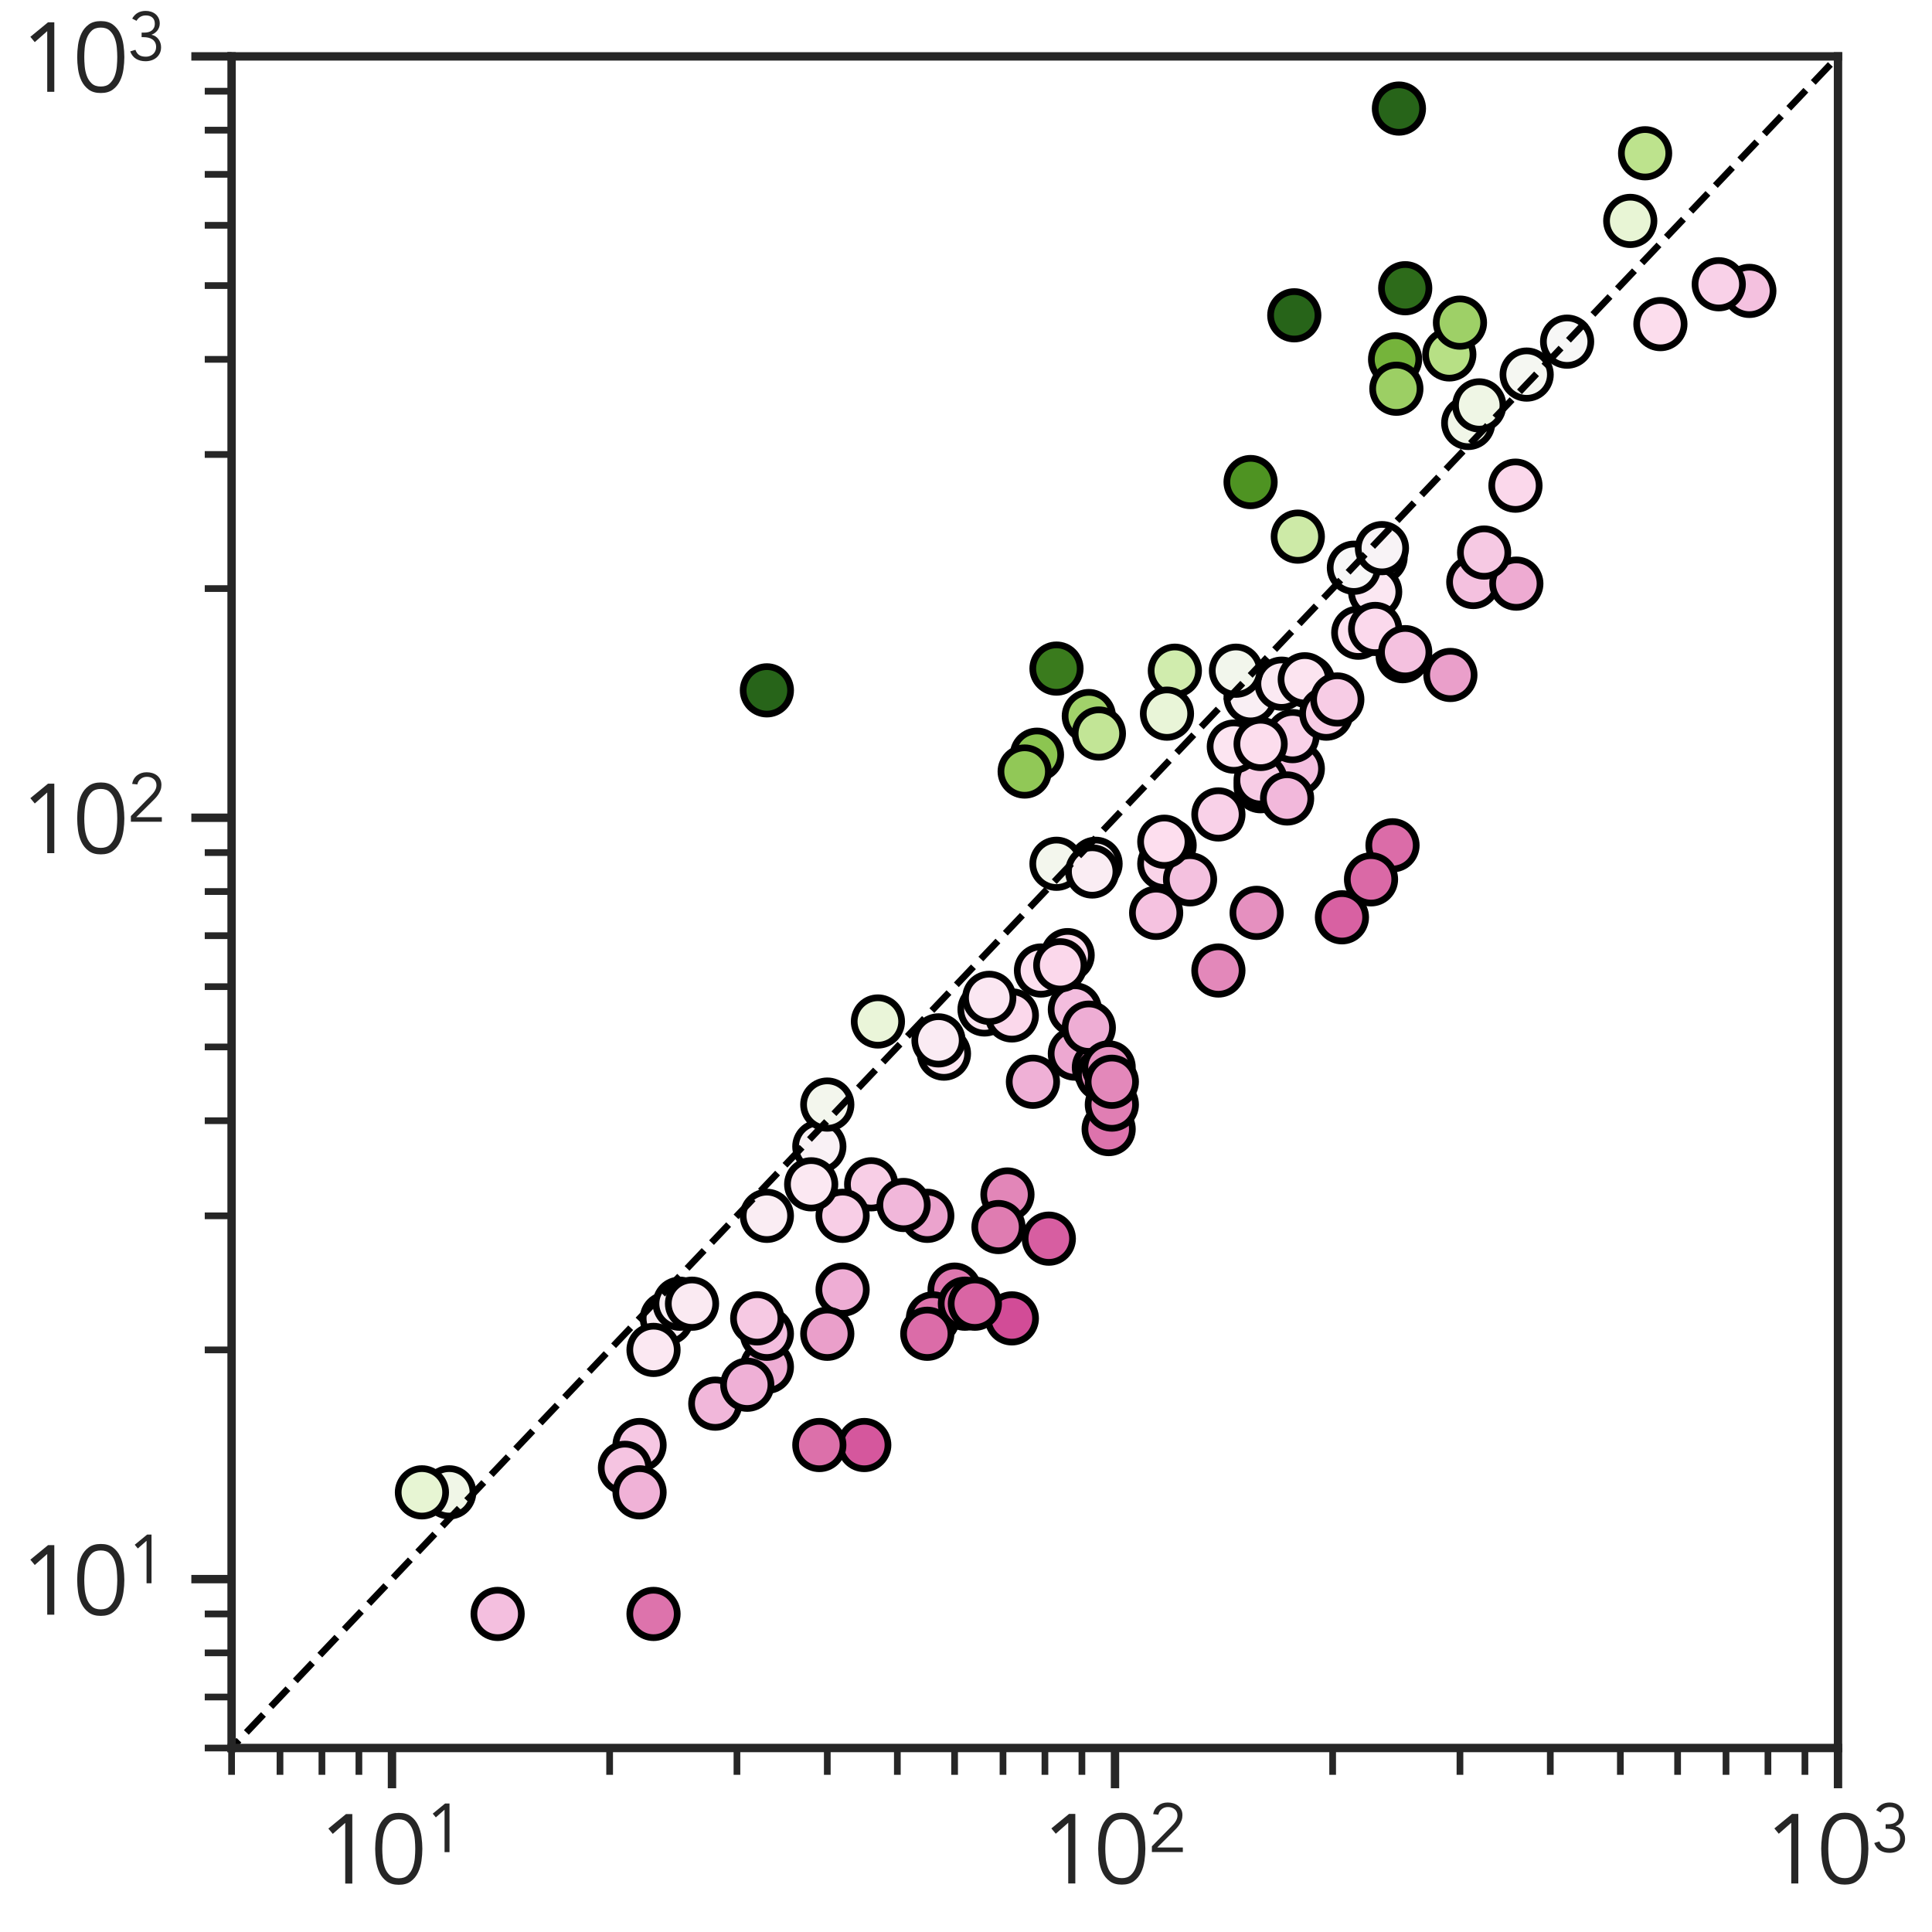 <?xml version="1.0" encoding="utf-8" standalone="no"?>
<!DOCTYPE svg PUBLIC "-//W3C//DTD SVG 1.1//EN"
  "http://www.w3.org/Graphics/SVG/1.1/DTD/svg11.dtd">
<svg xmlns:xlink="http://www.w3.org/1999/xlink" width="288pt" height="288pt" viewBox="0 0 288 288" xmlns="http://www.w3.org/2000/svg" version="1.1">
 <defs>
  <style type="text/css">*{stroke-linejoin: round; stroke-linecap: butt}</style>
 </defs>
 <g id="figure_1">
  <g id="patch_1">
   <path d="M 0 288 
L 288 288 
L 288 0 
L 0 0 
z
" style="fill: #ffffff"/>
  </g>
  <g id="axes_1">
   <g id="patch_2">
    <path d="M 34.522 260.572 
L 273.989 260.572 
L 273.989 8.405 
L 34.522 8.405 
z
" style="fill: #ffffff"/>
   </g>
   <g id="matplotlib.axis_1">
    <g id="xtick_1">
     <g id="line2d_1">
      <defs>
       <path id="m4d4c61dab7" d="M 0 0 
L 0 6 
" style="stroke: #262626; stroke-width: 1.25"/>
      </defs>
      <g>
       <use xlink:href="#m4d4c61dab7" x="58.433" y="260.572" style="fill: #262626; stroke: #262626; stroke-width: 1.25"/>
      </g>
     </g>
     <g id="text_1">
      <!-- $\mathdefault{10^{1}}$ -->
      <g style="fill: #262626" transform="translate(47.422 280.882) scale(0.143 -0.143)">
       <defs>
        <path id="Avenir-Book-31" d="M 2227 0 
L 1766 0 
L 1766 3955 
L 954 3238 
L 666 3584 
L 1818 4531 
L 2227 4531 
L 2227 0 
z
" transform="scale(0.016)"/>
        <path id="Avenir-Book-30" d="M 1779 4186 
Q 1408 4186 1193 3987 
Q 979 3789 870 3494 
Q 762 3200 733 2867 
Q 704 2534 704 2266 
Q 704 1997 733 1664 
Q 762 1331 870 1036 
Q 979 742 1193 544 
Q 1408 346 1779 346 
Q 2150 346 2364 544 
Q 2579 742 2688 1036 
Q 2797 1331 2825 1664 
Q 2854 1997 2854 2266 
Q 2854 2534 2825 2867 
Q 2797 3200 2688 3494 
Q 2579 3789 2364 3987 
Q 2150 4186 1779 4186 
z
M 1779 4608 
Q 2266 4608 2566 4384 
Q 2867 4160 3033 3814 
Q 3200 3469 3257 3056 
Q 3315 2643 3315 2266 
Q 3315 1888 3257 1475 
Q 3200 1062 3033 716 
Q 2867 371 2566 147 
Q 2266 -77 1779 -77 
Q 1293 -77 992 147 
Q 691 371 524 716 
Q 358 1062 300 1475 
Q 243 1888 243 2266 
Q 243 2643 300 3056 
Q 358 3469 524 3814 
Q 691 4160 992 4384 
Q 1293 4608 1779 4608 
z
" transform="scale(0.016)"/>
       </defs>
       <use xlink:href="#Avenir-Book-31" transform="translate(0 0.684)"/>
       <use xlink:href="#Avenir-Book-30" transform="translate(55.6 0.684)"/>
       <use xlink:href="#Avenir-Book-31" transform="translate(112.019 33.442) scale(0.7)"/>
      </g>
     </g>
    </g>
    <g id="xtick_2">
     <g id="line2d_2">
      <g>
       <use xlink:href="#m4d4c61dab7" x="166.211" y="260.572" style="fill: #262626; stroke: #262626; stroke-width: 1.25"/>
      </g>
     </g>
     <g id="text_2">
      <!-- $\mathdefault{10^{2}}$ -->
      <g style="fill: #262626" transform="translate(155.2 280.882) scale(0.143 -0.143)">
       <defs>
        <path id="Avenir-Book-32" d="M 3187 0 
L 307 0 
L 307 531 
L 2112 2368 
Q 2214 2470 2316 2585 
Q 2419 2701 2502 2829 
Q 2586 2957 2637 3097 
Q 2688 3238 2688 3392 
Q 2688 3578 2621 3725 
Q 2554 3872 2432 3974 
Q 2310 4077 2150 4131 
Q 1990 4186 1811 4186 
Q 1466 4186 1222 3994 
Q 979 3802 909 3475 
L 422 3526 
Q 518 4032 886 4320 
Q 1254 4608 1779 4608 
Q 2054 4608 2300 4534 
Q 2547 4461 2736 4313 
Q 2925 4166 3037 3945 
Q 3149 3725 3149 3430 
Q 3149 3168 3069 2950 
Q 2989 2733 2861 2541 
Q 2733 2349 2569 2176 
Q 2406 2003 2234 1837 
L 806 422 
L 3187 422 
L 3187 0 
z
" transform="scale(0.016)"/>
       </defs>
       <use xlink:href="#Avenir-Book-31" transform="translate(0 0.842)"/>
       <use xlink:href="#Avenir-Book-30" transform="translate(55.6 0.842)"/>
       <use xlink:href="#Avenir-Book-32" transform="translate(112.019 33.6) scale(0.7)"/>
      </g>
     </g>
    </g>
    <g id="xtick_3">
     <g id="line2d_3">
      <g>
       <use xlink:href="#m4d4c61dab7" x="273.989" y="260.572" style="fill: #262626; stroke: #262626; stroke-width: 1.25"/>
      </g>
     </g>
     <g id="text_3">
      <!-- $\mathdefault{10^{3}}$ -->
      <g style="fill: #262626" transform="translate(262.978 280.882) scale(0.143 -0.143)">
       <defs>
        <path id="Avenir-Book-33" d="M 1306 2586 
L 1542 2586 
Q 1741 2586 1923 2630 
Q 2106 2675 2240 2774 
Q 2374 2874 2454 3034 
Q 2534 3194 2534 3418 
Q 2534 3782 2313 3984 
Q 2093 4186 1696 4186 
Q 1408 4186 1190 4058 
Q 973 3930 832 3686 
L 429 3891 
Q 634 4256 950 4432 
Q 1267 4608 1683 4608 
Q 1952 4608 2189 4531 
Q 2426 4454 2605 4304 
Q 2784 4154 2889 3933 
Q 2995 3712 2995 3430 
Q 2995 3245 2934 3078 
Q 2874 2912 2768 2777 
Q 2662 2643 2521 2544 
Q 2381 2445 2227 2394 
L 2246 2381 
Q 2438 2342 2598 2236 
Q 2758 2131 2873 1977 
Q 2989 1824 3053 1632 
Q 3117 1440 3117 1229 
Q 3117 915 3001 672 
Q 2886 429 2688 262 
Q 2490 96 2227 9 
Q 1965 -77 1670 -77 
Q 1171 -77 800 140 
Q 429 358 243 838 
L 730 986 
Q 845 659 1072 502 
Q 1299 346 1709 346 
Q 1901 346 2073 410 
Q 2246 474 2377 592 
Q 2509 710 2582 876 
Q 2656 1043 2656 1242 
Q 2656 1498 2560 1674 
Q 2464 1850 2304 1958 
Q 2144 2067 1936 2115 
Q 1728 2163 1504 2163 
L 1306 2163 
L 1306 2586 
z
" transform="scale(0.016)"/>
       </defs>
       <use xlink:href="#Avenir-Book-31" transform="translate(0 0.842)"/>
       <use xlink:href="#Avenir-Book-30" transform="translate(55.6 0.842)"/>
       <use xlink:href="#Avenir-Book-33" transform="translate(112.019 33.6) scale(0.7)"/>
      </g>
     </g>
    </g>
    <g id="xtick_4">
     <g id="line2d_4">
      <defs>
       <path id="me1312a7a66" d="M 0 0 
L 0 4 
" style="stroke: #262626"/>
      </defs>
      <g>
       <use xlink:href="#me1312a7a66" x="34.522" y="260.572" style="fill: #262626; stroke: #262626"/>
      </g>
     </g>
    </g>
    <g id="xtick_5">
     <g id="line2d_5">
      <g>
       <use xlink:href="#me1312a7a66" x="41.738" y="260.572" style="fill: #262626; stroke: #262626"/>
      </g>
     </g>
    </g>
    <g id="xtick_6">
     <g id="line2d_6">
      <g>
       <use xlink:href="#me1312a7a66" x="47.988" y="260.572" style="fill: #262626; stroke: #262626"/>
      </g>
     </g>
    </g>
    <g id="xtick_7">
     <g id="line2d_7">
      <g>
       <use xlink:href="#me1312a7a66" x="53.501" y="260.572" style="fill: #262626; stroke: #262626"/>
      </g>
     </g>
    </g>
    <g id="xtick_8">
     <g id="line2d_8">
      <g>
       <use xlink:href="#me1312a7a66" x="90.877" y="260.572" style="fill: #262626; stroke: #262626"/>
      </g>
     </g>
    </g>
    <g id="xtick_9">
     <g id="line2d_9">
      <g>
       <use xlink:href="#me1312a7a66" x="109.856" y="260.572" style="fill: #262626; stroke: #262626"/>
      </g>
     </g>
    </g>
    <g id="xtick_10">
     <g id="line2d_10">
      <g>
       <use xlink:href="#me1312a7a66" x="123.322" y="260.572" style="fill: #262626; stroke: #262626"/>
      </g>
     </g>
    </g>
    <g id="xtick_11">
     <g id="line2d_11">
      <g>
       <use xlink:href="#me1312a7a66" x="133.766" y="260.572" style="fill: #262626; stroke: #262626"/>
      </g>
     </g>
    </g>
    <g id="xtick_12">
     <g id="line2d_12">
      <g>
       <use xlink:href="#me1312a7a66" x="142.3" y="260.572" style="fill: #262626; stroke: #262626"/>
      </g>
     </g>
    </g>
    <g id="xtick_13">
     <g id="line2d_13">
      <g>
       <use xlink:href="#me1312a7a66" x="149.516" y="260.572" style="fill: #262626; stroke: #262626"/>
      </g>
     </g>
    </g>
    <g id="xtick_14">
     <g id="line2d_14">
      <g>
       <use xlink:href="#me1312a7a66" x="155.766" y="260.572" style="fill: #262626; stroke: #262626"/>
      </g>
     </g>
    </g>
    <g id="xtick_15">
     <g id="line2d_15">
      <g>
       <use xlink:href="#me1312a7a66" x="161.279" y="260.572" style="fill: #262626; stroke: #262626"/>
      </g>
     </g>
    </g>
    <g id="xtick_16">
     <g id="line2d_16">
      <g>
       <use xlink:href="#me1312a7a66" x="198.655" y="260.572" style="fill: #262626; stroke: #262626"/>
      </g>
     </g>
    </g>
    <g id="xtick_17">
     <g id="line2d_17">
      <g>
       <use xlink:href="#me1312a7a66" x="217.634" y="260.572" style="fill: #262626; stroke: #262626"/>
      </g>
     </g>
    </g>
    <g id="xtick_18">
     <g id="line2d_18">
      <g>
       <use xlink:href="#me1312a7a66" x="231.1" y="260.572" style="fill: #262626; stroke: #262626"/>
      </g>
     </g>
    </g>
    <g id="xtick_19">
     <g id="line2d_19">
      <g>
       <use xlink:href="#me1312a7a66" x="241.544" y="260.572" style="fill: #262626; stroke: #262626"/>
      </g>
     </g>
    </g>
    <g id="xtick_20">
     <g id="line2d_20">
      <g>
       <use xlink:href="#me1312a7a66" x="250.078" y="260.572" style="fill: #262626; stroke: #262626"/>
      </g>
     </g>
    </g>
    <g id="xtick_21">
     <g id="line2d_21">
      <g>
       <use xlink:href="#me1312a7a66" x="257.294" y="260.572" style="fill: #262626; stroke: #262626"/>
      </g>
     </g>
    </g>
    <g id="xtick_22">
     <g id="line2d_22">
      <g>
       <use xlink:href="#me1312a7a66" x="263.544" y="260.572" style="fill: #262626; stroke: #262626"/>
      </g>
     </g>
    </g>
    <g id="xtick_23">
     <g id="line2d_23">
      <g>
       <use xlink:href="#me1312a7a66" x="269.057" y="260.572" style="fill: #262626; stroke: #262626"/>
      </g>
     </g>
    </g>
   </g>
   <g id="matplotlib.axis_2">
    <g id="ytick_1">
     <g id="line2d_24">
      <defs>
       <path id="m9410f50aff" d="M 0 0 
L -6 0 
" style="stroke: #262626; stroke-width: 1.25"/>
      </defs>
      <g>
       <use xlink:href="#m9410f50aff" x="34.522" y="235.393" style="fill: #262626; stroke: #262626; stroke-width: 1.25"/>
      </g>
     </g>
     <g id="text_4">
      <!-- $\mathdefault{10^{1}}$ -->
      <g style="fill: #262626" transform="translate(3 240.798) scale(0.143 -0.143)">
       <use xlink:href="#Avenir-Book-31" transform="translate(0 0.684)"/>
       <use xlink:href="#Avenir-Book-30" transform="translate(55.6 0.684)"/>
       <use xlink:href="#Avenir-Book-31" transform="translate(112.019 33.442) scale(0.7)"/>
      </g>
     </g>
    </g>
    <g id="ytick_2">
     <g id="line2d_25">
      <g>
       <use xlink:href="#m9410f50aff" x="34.522" y="121.899" style="fill: #262626; stroke: #262626; stroke-width: 1.25"/>
      </g>
     </g>
     <g id="text_5">
      <!-- $\mathdefault{10^{2}}$ -->
      <g style="fill: #262626" transform="translate(3 127.304) scale(0.143 -0.143)">
       <use xlink:href="#Avenir-Book-31" transform="translate(0 0.842)"/>
       <use xlink:href="#Avenir-Book-30" transform="translate(55.6 0.842)"/>
       <use xlink:href="#Avenir-Book-32" transform="translate(112.019 33.6) scale(0.7)"/>
      </g>
     </g>
    </g>
    <g id="ytick_3">
     <g id="line2d_26">
      <g>
       <use xlink:href="#m9410f50aff" x="34.522" y="8.405" style="fill: #262626; stroke: #262626; stroke-width: 1.25"/>
      </g>
     </g>
     <g id="text_6">
      <!-- $\mathdefault{10^{3}}$ -->
      <g style="fill: #262626" transform="translate(3 13.81) scale(0.143 -0.143)">
       <use xlink:href="#Avenir-Book-31" transform="translate(0 0.842)"/>
       <use xlink:href="#Avenir-Book-30" transform="translate(55.6 0.842)"/>
       <use xlink:href="#Avenir-Book-33" transform="translate(112.019 33.6) scale(0.7)"/>
      </g>
     </g>
    </g>
    <g id="ytick_4">
     <g id="line2d_27">
      <defs>
       <path id="m5e3a9220c7" d="M 0 0 
L -4 0 
" style="stroke: #262626"/>
      </defs>
      <g>
       <use xlink:href="#m5e3a9220c7" x="34.522" y="260.572" style="fill: #262626; stroke: #262626"/>
      </g>
     </g>
    </g>
    <g id="ytick_5">
     <g id="line2d_28">
      <g>
       <use xlink:href="#m5e3a9220c7" x="34.522" y="252.974" style="fill: #262626; stroke: #262626"/>
      </g>
     </g>
    </g>
    <g id="ytick_6">
     <g id="line2d_29">
      <g>
       <use xlink:href="#m5e3a9220c7" x="34.522" y="246.392" style="fill: #262626; stroke: #262626"/>
      </g>
     </g>
    </g>
    <g id="ytick_7">
     <g id="line2d_30">
      <g>
       <use xlink:href="#m5e3a9220c7" x="34.522" y="240.587" style="fill: #262626; stroke: #262626"/>
      </g>
     </g>
    </g>
    <g id="ytick_8">
     <g id="line2d_31">
      <g>
       <use xlink:href="#m5e3a9220c7" x="34.522" y="201.228" style="fill: #262626; stroke: #262626"/>
      </g>
     </g>
    </g>
    <g id="ytick_9">
     <g id="line2d_32">
      <g>
       <use xlink:href="#m5e3a9220c7" x="34.522" y="181.243" style="fill: #262626; stroke: #262626"/>
      </g>
     </g>
    </g>
    <g id="ytick_10">
     <g id="line2d_33">
      <g>
       <use xlink:href="#m5e3a9220c7" x="34.522" y="167.063" style="fill: #262626; stroke: #262626"/>
      </g>
     </g>
    </g>
    <g id="ytick_11">
     <g id="line2d_34">
      <g>
       <use xlink:href="#m5e3a9220c7" x="34.522" y="156.064" style="fill: #262626; stroke: #262626"/>
      </g>
     </g>
    </g>
    <g id="ytick_12">
     <g id="line2d_35">
      <g>
       <use xlink:href="#m5e3a9220c7" x="34.522" y="147.078" style="fill: #262626; stroke: #262626"/>
      </g>
     </g>
    </g>
    <g id="ytick_13">
     <g id="line2d_36">
      <g>
       <use xlink:href="#m5e3a9220c7" x="34.522" y="139.48" style="fill: #262626; stroke: #262626"/>
      </g>
     </g>
    </g>
    <g id="ytick_14">
     <g id="line2d_37">
      <g>
       <use xlink:href="#m5e3a9220c7" x="34.522" y="132.898" style="fill: #262626; stroke: #262626"/>
      </g>
     </g>
    </g>
    <g id="ytick_15">
     <g id="line2d_38">
      <g>
       <use xlink:href="#m5e3a9220c7" x="34.522" y="127.092" style="fill: #262626; stroke: #262626"/>
      </g>
     </g>
    </g>
    <g id="ytick_16">
     <g id="line2d_39">
      <g>
       <use xlink:href="#m5e3a9220c7" x="34.522" y="87.734" style="fill: #262626; stroke: #262626"/>
      </g>
     </g>
    </g>
    <g id="ytick_17">
     <g id="line2d_40">
      <g>
       <use xlink:href="#m5e3a9220c7" x="34.522" y="67.749" style="fill: #262626; stroke: #262626"/>
      </g>
     </g>
    </g>
    <g id="ytick_18">
     <g id="line2d_41">
      <g>
       <use xlink:href="#m5e3a9220c7" x="34.522" y="53.569" style="fill: #262626; stroke: #262626"/>
      </g>
     </g>
    </g>
    <g id="ytick_19">
     <g id="line2d_42">
      <g>
       <use xlink:href="#m5e3a9220c7" x="34.522" y="42.57" style="fill: #262626; stroke: #262626"/>
      </g>
     </g>
    </g>
    <g id="ytick_20">
     <g id="line2d_43">
      <g>
       <use xlink:href="#m5e3a9220c7" x="34.522" y="33.584" style="fill: #262626; stroke: #262626"/>
      </g>
     </g>
    </g>
    <g id="ytick_21">
     <g id="line2d_44">
      <g>
       <use xlink:href="#m5e3a9220c7" x="34.522" y="25.986" style="fill: #262626; stroke: #262626"/>
      </g>
     </g>
    </g>
    <g id="ytick_22">
     <g id="line2d_45">
      <g>
       <use xlink:href="#m5e3a9220c7" x="34.522" y="19.404" style="fill: #262626; stroke: #262626"/>
      </g>
     </g>
    </g>
    <g id="ytick_23">
     <g id="line2d_46">
      <g>
       <use xlink:href="#m5e3a9220c7" x="34.522" y="13.598" style="fill: #262626; stroke: #262626"/>
      </g>
     </g>
    </g>
   </g>
   <g id="PathCollection_1">
    <defs>
     <path id="C0_0_5d16f0e7c0" d="M 0 3.536 
C 0.938 3.536 1.837 3.163 2.5 2.5 
C 3.163 1.837 3.536 0.938 3.536 -0 
C 3.536 -0.938 3.163 -1.837 2.5 -2.5 
C 1.837 -3.163 0.938 -3.536 0 -3.536 
C -0.938 -3.536 -1.837 -3.163 -2.5 -2.5 
C -3.163 -1.837 -3.536 -0.938 -3.536 0 
C -3.536 0.938 -3.163 1.837 -2.5 2.5 
C -1.837 3.163 -0.938 3.536 0 3.536 
z
"/>
    </defs>
    <g clip-path="url(#p6c75b2a302)">
     <use xlink:href="#C0_0_5d16f0e7c0" x="163.314" y="128.763" style="fill: #f9eef4; stroke: #000000"/>
    </g>
    <g clip-path="url(#p6c75b2a302)">
     <use xlink:href="#C0_0_5d16f0e7c0" x="114.317" y="181.243" style="fill: #faedf3; stroke: #000000"/>
    </g>
    <g clip-path="url(#p6c75b2a302)">
     <use xlink:href="#C0_0_5d16f0e7c0" x="95.338" y="215.408" style="fill: #f6c7e3; stroke: #000000"/>
    </g>
    <g clip-path="url(#p6c75b2a302)">
     <use xlink:href="#C0_0_5d16f0e7c0" x="156.347" y="184.644" style="fill: #d75ea1; stroke: #000000"/>
    </g>
    <g clip-path="url(#p6c75b2a302)">
     <use xlink:href="#C0_0_5d16f0e7c0" x="99.411" y="196.53" style="fill: #f9eef4; stroke: #000000"/>
    </g>
    <g clip-path="url(#p6c75b2a302)">
     <use xlink:href="#C0_0_5d16f0e7c0" x="146.762" y="150.478" style="fill: #fce5f1; stroke: #000000"/>
    </g>
    <g clip-path="url(#p6c75b2a302)">
     <use xlink:href="#C0_0_5d16f0e7c0" x="74.182" y="240.587" style="fill: #f4bfdf; stroke: #000000"/>
    </g>
    <g clip-path="url(#p6c75b2a302)">
     <use xlink:href="#C0_0_5d16f0e7c0" x="160.227" y="157.06" style="fill: #eda8d1; stroke: #000000"/>
    </g>
    <g clip-path="url(#p6c75b2a302)">
     <use xlink:href="#C0_0_5d16f0e7c0" x="157.489" y="128.763" style="fill: #f3f6ed; stroke: #000000"/>
    </g>
    <g clip-path="url(#p6c75b2a302)">
     <use xlink:href="#C0_0_5d16f0e7c0" x="101.322" y="194.339" style="fill: #f9eef4; stroke: #000000"/>
    </g>
    <g clip-path="url(#p6c75b2a302)">
     <use xlink:href="#C0_0_5d16f0e7c0" x="195.006" y="101.586" style="fill: #fde2f0; stroke: #000000"/>
    </g>
    <g clip-path="url(#p6c75b2a302)">
     <use xlink:href="#C0_0_5d16f0e7c0" x="193.463" y="114.584" style="fill: #f4bfdf; stroke: #000000"/>
    </g>
    <g clip-path="url(#p6c75b2a302)">
     <use xlink:href="#C0_0_5d16f0e7c0" x="187.917" y="117.201" style="fill: #f6c9e3; stroke: #000000"/>
    </g>
    <g clip-path="url(#p6c75b2a302)">
     <use xlink:href="#C0_0_5d16f0e7c0" x="186.421" y="103.926" style="fill: #f9eff4; stroke: #000000"/>
    </g>
    <g clip-path="url(#p6c75b2a302)">
     <use xlink:href="#C0_0_5d16f0e7c0" x="187.917" y="116.313" style="fill: #f7cce5; stroke: #000000"/>
    </g>
    <g clip-path="url(#p6c75b2a302)">
     <use xlink:href="#C0_0_5d16f0e7c0" x="150.834" y="151.367" style="fill: #fbd8eb; stroke: #000000"/>
    </g>
    <g clip-path="url(#p6c75b2a302)">
     <use xlink:href="#C0_0_5d16f0e7c0" x="150.18" y="178.062" style="fill: #e286b8; stroke: #000000"/>
    </g>
    <g clip-path="url(#p6c75b2a302)">
     <use xlink:href="#C0_0_5d16f0e7c0" x="163.81" y="159.114" style="fill: #e795c3; stroke: #000000"/>
    </g>
    <g clip-path="url(#p6c75b2a302)">
     <use xlink:href="#C0_0_5d16f0e7c0" x="142.3" y="192.242" style="fill: #de77ae; stroke: #000000"/>
    </g>
    <g clip-path="url(#p6c75b2a302)">
     <use xlink:href="#C0_0_5d16f0e7c0" x="187.324" y="136.079" style="fill: #e590bf; stroke: #000000"/>
    </g>
    <g clip-path="url(#p6c75b2a302)">
     <use xlink:href="#C0_0_5d16f0e7c0" x="205.804" y="83.036" style="fill: #f9f0f5; stroke: #000000"/>
    </g>
    <g clip-path="url(#p6c75b2a302)">
     <use xlink:href="#C0_0_5d16f0e7c0" x="114.317" y="203.756" style="fill: #eeadd4; stroke: #000000"/>
    </g>
    <g clip-path="url(#p6c75b2a302)">
     <use xlink:href="#C0_0_5d16f0e7c0" x="219.62" y="86.758" style="fill: #f4c1df; stroke: #000000"/>
    </g>
    <g clip-path="url(#p6c75b2a302)">
     <use xlink:href="#C0_0_5d16f0e7c0" x="162.814" y="129.91" style="fill: #faedf3; stroke: #000000"/>
    </g>
    <g clip-path="url(#p6c75b2a302)">
     <use xlink:href="#C0_0_5d16f0e7c0" x="153.977" y="161.258" style="fill: #efb0d6; stroke: #000000"/>
    </g>
    <g clip-path="url(#p6c75b2a302)">
     <use xlink:href="#C0_0_5d16f0e7c0" x="191.048" y="101.914" style="fill: #fbe9f2; stroke: #000000"/>
    </g>
    <g clip-path="url(#p6c75b2a302)">
     <use xlink:href="#C0_0_5d16f0e7c0" x="93.161" y="218.809" style="fill: #f5c4e1; stroke: #000000"/>
    </g>
    <g clip-path="url(#p6c75b2a302)">
     <use xlink:href="#C0_0_5d16f0e7c0" x="204.993" y="88.23" style="fill: #fbe7f2; stroke: #000000"/>
    </g>
    <g clip-path="url(#p6c75b2a302)">
     <use xlink:href="#C0_0_5d16f0e7c0" x="148.842" y="182.914" style="fill: #df7cb1; stroke: #000000"/>
    </g>
    <g clip-path="url(#p6c75b2a302)">
     <use xlink:href="#C0_0_5d16f0e7c0" x="207.578" y="126.009" style="fill: #db6ca8; stroke: #000000"/>
    </g>
    <g clip-path="url(#p6c75b2a302)">
     <use xlink:href="#C0_0_5d16f0e7c0" x="125.605" y="192.242" style="fill: #eeadd4; stroke: #000000"/>
    </g>
    <g clip-path="url(#p6c75b2a302)">
     <use xlink:href="#C0_0_5d16f0e7c0" x="155.177" y="144.673" style="fill: #fde0ef; stroke: #000000"/>
    </g>
    <g clip-path="url(#p6c75b2a302)">
     <use xlink:href="#C0_0_5d16f0e7c0" x="138.228" y="181.243" style="fill: #eba3cd; stroke: #000000"/>
    </g>
    <g clip-path="url(#p6c75b2a302)">
     <use xlink:href="#C0_0_5d16f0e7c0" x="174.353" y="126.009" style="fill: #fbd9ec; stroke: #000000"/>
    </g>
    <g clip-path="url(#p6c75b2a302)">
     <use xlink:href="#C0_0_5d16f0e7c0" x="204.376" y="131.083" style="fill: #da69a6; stroke: #000000"/>
    </g>
    <g clip-path="url(#p6c75b2a302)">
     <use xlink:href="#C0_0_5d16f0e7c0" x="165.265" y="168.311" style="fill: #dd73ac; stroke: #000000"/>
    </g>
    <g clip-path="url(#p6c75b2a302)">
     <use xlink:href="#C0_0_5d16f0e7c0" x="150.834" y="196.53" style="fill: #d24c97; stroke: #000000"/>
    </g>
    <g clip-path="url(#p6c75b2a302)">
     <use xlink:href="#C0_0_5d16f0e7c0" x="216.208" y="100.617" style="fill: #ea9fca; stroke: #000000"/>
    </g>
    <g clip-path="url(#p6c75b2a302)">
     <use xlink:href="#C0_0_5d16f0e7c0" x="226.038" y="87" style="fill: #eeabd2; stroke: #000000"/>
    </g>
    <g clip-path="url(#p6c75b2a302)">
     <use xlink:href="#C0_0_5d16f0e7c0" x="202.474" y="94.316" style="fill: #fde1ef; stroke: #000000"/>
    </g>
    <g clip-path="url(#p6c75b2a302)">
     <use xlink:href="#C0_0_5d16f0e7c0" x="162.308" y="106.743" style="fill: #a1d26a; stroke: #000000"/>
    </g>
    <g clip-path="url(#p6c75b2a302)">
     <use xlink:href="#C0_0_5d16f0e7c0" x="160.227" y="150.478" style="fill: #f3bdde; stroke: #000000"/>
    </g>
    <g clip-path="url(#p6c75b2a302)">
     <use xlink:href="#C0_0_5d16f0e7c0" x="162.308" y="153.192" style="fill: #eeadd4; stroke: #000000"/>
    </g>
    <g clip-path="url(#p6c75b2a302)">
     <use xlink:href="#C0_0_5d16f0e7c0" x="128.835" y="215.408" style="fill: #d5579d; stroke: #000000"/>
    </g>
    <g clip-path="url(#p6c75b2a302)">
     <use xlink:href="#C0_0_5d16f0e7c0" x="129.863" y="176.545" style="fill: #f8cee6; stroke: #000000"/>
    </g>
    <g clip-path="url(#p6c75b2a302)">
     <use xlink:href="#C0_0_5d16f0e7c0" x="122.136" y="170.906" style="fill: #f9f1f5; stroke: #000000"/>
    </g>
    <g clip-path="url(#p6c75b2a302)">
     <use xlink:href="#C0_0_5d16f0e7c0" x="164.3" y="160.174" style="fill: #e590bf; stroke: #000000"/>
    </g>
    <g clip-path="url(#p6c75b2a302)">
     <use xlink:href="#C0_0_5d16f0e7c0" x="194.497" y="101.261" style="fill: #fce4f0; stroke: #000000"/>
    </g>
    <g clip-path="url(#p6c75b2a302)">
     <use xlink:href="#C0_0_5d16f0e7c0" x="140.713" y="157.06" style="fill: #fce5f1; stroke: #000000"/>
    </g>
    <g clip-path="url(#p6c75b2a302)">
     <use xlink:href="#C0_0_5d16f0e7c0" x="225.907" y="72.397" style="fill: #fbd8eb; stroke: #000000"/>
    </g>
    <g clip-path="url(#p6c75b2a302)">
     <use xlink:href="#C0_0_5d16f0e7c0" x="175.133" y="99.981" style="fill: #d0ecad; stroke: #000000"/>
    </g>
    <g clip-path="url(#p6c75b2a302)">
     <use xlink:href="#C0_0_5d16f0e7c0" x="218.866" y="63.051" style="fill: #f1f6e8; stroke: #000000"/>
    </g>
    <g clip-path="url(#p6c75b2a302)">
     <use xlink:href="#C0_0_5d16f0e7c0" x="207.963" y="53.569" style="fill: #75b43b; stroke: #000000"/>
    </g>
    <g clip-path="url(#p6c75b2a302)">
     <use xlink:href="#C0_0_5d16f0e7c0" x="247.513" y="48.314" style="fill: #fcdded; stroke: #000000"/>
    </g>
    <g clip-path="url(#p6c75b2a302)">
     <use xlink:href="#C0_0_5d16f0e7c0" x="260.772" y="43.365" style="fill: #f4c1df; stroke: #000000"/>
    </g>
    <g clip-path="url(#p6c75b2a302)">
     <use xlink:href="#C0_0_5d16f0e7c0" x="256.211" y="42.374" style="fill: #f9d1e8; stroke: #000000"/>
    </g>
    <g clip-path="url(#p6c75b2a302)">
     <use xlink:href="#C0_0_5d16f0e7c0" x="181.625" y="144.673" style="fill: #e388ba; stroke: #000000"/>
    </g>
    <g clip-path="url(#p6c75b2a302)">
     <use xlink:href="#C0_0_5d16f0e7c0" x="97.419" y="240.587" style="fill: #dd73ac; stroke: #000000"/>
    </g>
    <g clip-path="url(#p6c75b2a302)">
     <use xlink:href="#C0_0_5d16f0e7c0" x="154.581" y="112.504" style="fill: #8cc551; stroke: #000000"/>
    </g>
    <g clip-path="url(#p6c75b2a302)">
     <use xlink:href="#C0_0_5d16f0e7c0" x="147.465" y="148.749" style="fill: #fbe7f2; stroke: #000000"/>
    </g>
    <g clip-path="url(#p6c75b2a302)">
     <use xlink:href="#C0_0_5d16f0e7c0" x="139.899" y="155.088" style="fill: #faebf3; stroke: #000000"/>
    </g>
    <g clip-path="url(#p6c75b2a302)">
     <use xlink:href="#C0_0_5d16f0e7c0" x="123.322" y="164.658" style="fill: #f3f6ed; stroke: #000000"/>
    </g>
    <g clip-path="url(#p6c75b2a302)">
     <use xlink:href="#C0_0_5d16f0e7c0" x="114.317" y="198.823" style="fill: #f3bdde; stroke: #000000"/>
    </g>
    <g clip-path="url(#p6c75b2a302)">
     <use xlink:href="#C0_0_5d16f0e7c0" x="66.967" y="222.461" style="fill: #f0f6e7; stroke: #000000"/>
    </g>
    <g clip-path="url(#p6c75b2a302)">
     <use xlink:href="#C0_0_5d16f0e7c0" x="62.894" y="222.461" style="fill: #e7f5d3; stroke: #000000"/>
    </g>
    <g clip-path="url(#p6c75b2a302)">
     <use xlink:href="#C0_0_5d16f0e7c0" x="112.877" y="196.53" style="fill: #f6c9e3; stroke: #000000"/>
    </g>
    <g clip-path="url(#p6c75b2a302)">
     <use xlink:href="#C0_0_5d16f0e7c0" x="106.626" y="209.239" style="fill: #f1b7da; stroke: #000000"/>
    </g>
    <g clip-path="url(#p6c75b2a302)">
     <use xlink:href="#C0_0_5d16f0e7c0" x="173.958" y="106.382" style="fill: #e9f5d8; stroke: #000000"/>
    </g>
    <g clip-path="url(#p6c75b2a302)">
     <use xlink:href="#C0_0_5d16f0e7c0" x="209.1" y="97.817" style="fill: #f4c1df; stroke: #000000"/>
    </g>
    <g clip-path="url(#p6c75b2a302)">
     <use xlink:href="#C0_0_5d16f0e7c0" x="191.867" y="119.027" style="fill: #f2b8db; stroke: #000000"/>
    </g>
    <g clip-path="url(#p6c75b2a302)">
     <use xlink:href="#C0_0_5d16f0e7c0" x="173.56" y="128.763" style="fill: #fad4e9; stroke: #000000"/>
    </g>
    <g clip-path="url(#p6c75b2a302)">
     <use xlink:href="#C0_0_5d16f0e7c0" x="192.672" y="109.732" style="fill: #f9d1e8; stroke: #000000"/>
    </g>
    <g clip-path="url(#p6c75b2a302)">
     <use xlink:href="#C0_0_5d16f0e7c0" x="183.924" y="111.296" style="fill: #fce5f1; stroke: #000000"/>
    </g>
    <g clip-path="url(#p6c75b2a302)">
     <use xlink:href="#C0_0_5d16f0e7c0" x="221.236" y="82.369" style="fill: #f6c9e3; stroke: #000000"/>
    </g>
    <g clip-path="url(#p6c75b2a302)">
     <use xlink:href="#C0_0_5d16f0e7c0" x="197.71" y="106.382" style="fill: #f7cbe4; stroke: #000000"/>
    </g>
    <g clip-path="url(#p6c75b2a302)">
     <use xlink:href="#C0_0_5d16f0e7c0" x="177.398" y="131.083" style="fill: #f4c1df; stroke: #000000"/>
    </g>
    <g clip-path="url(#p6c75b2a302)">
     <use xlink:href="#C0_0_5d16f0e7c0" x="159.151" y="142.38" style="fill: #fbd9ec; stroke: #000000"/>
    </g>
    <g clip-path="url(#p6c75b2a302)">
     <use xlink:href="#C0_0_5d16f0e7c0" x="173.56" y="125.476" style="fill: #fddeee; stroke: #000000"/>
    </g>
    <g clip-path="url(#p6c75b2a302)">
     <use xlink:href="#C0_0_5d16f0e7c0" x="199.352" y="104.27" style="fill: #f7cce5; stroke: #000000"/>
    </g>
    <g clip-path="url(#p6c75b2a302)">
     <use xlink:href="#C0_0_5d16f0e7c0" x="172.344" y="136.079" style="fill: #f5c2e0; stroke: #000000"/>
    </g>
    <g clip-path="url(#p6c75b2a302)">
     <use xlink:href="#C0_0_5d16f0e7c0" x="165.265" y="159.114" style="fill: #e590bf; stroke: #000000"/>
    </g>
    <g clip-path="url(#p6c75b2a302)">
     <use xlink:href="#C0_0_5d16f0e7c0" x="125.605" y="181.243" style="fill: #f8cee6; stroke: #000000"/>
    </g>
    <g clip-path="url(#p6c75b2a302)">
     <use xlink:href="#C0_0_5d16f0e7c0" x="158.05" y="143.897" style="fill: #fbd8eb; stroke: #000000"/>
    </g>
    <g clip-path="url(#p6c75b2a302)">
     <use xlink:href="#C0_0_5d16f0e7c0" x="103.158" y="194.339" style="fill: #faeaf2; stroke: #000000"/>
    </g>
    <g clip-path="url(#p6c75b2a302)">
     <use xlink:href="#C0_0_5d16f0e7c0" x="97.419" y="201.228" style="fill: #fbe8f2; stroke: #000000"/>
    </g>
    <g clip-path="url(#p6c75b2a302)">
     <use xlink:href="#C0_0_5d16f0e7c0" x="181.625" y="121.409" style="fill: #f9d1e8; stroke: #000000"/>
    </g>
    <g clip-path="url(#p6c75b2a302)">
     <use xlink:href="#C0_0_5d16f0e7c0" x="111.391" y="206.421" style="fill: #efb0d6; stroke: #000000"/>
    </g>
    <g clip-path="url(#p6c75b2a302)">
     <use xlink:href="#C0_0_5d16f0e7c0" x="120.921" y="176.545" style="fill: #fbe8f2; stroke: #000000"/>
    </g>
    <g clip-path="url(#p6c75b2a302)">
     <use xlink:href="#C0_0_5d16f0e7c0" x="95.338" y="222.461" style="fill: #f0b2d7; stroke: #000000"/>
    </g>
    <g clip-path="url(#p6c75b2a302)">
     <use xlink:href="#C0_0_5d16f0e7c0" x="204.993" y="93.756" style="fill: #fbd9ec; stroke: #000000"/>
    </g>
    <g clip-path="url(#p6c75b2a302)">
     <use xlink:href="#C0_0_5d16f0e7c0" x="201.822" y="84.63" style="fill: #f7f7f7; stroke: #000000"/>
    </g>
    <g clip-path="url(#p6c75b2a302)">
     <use xlink:href="#C0_0_5d16f0e7c0" x="209.473" y="97.216" style="fill: #f4c1df; stroke: #000000"/>
    </g>
    <g clip-path="url(#p6c75b2a302)">
     <use xlink:href="#C0_0_5d16f0e7c0" x="165.74" y="164.658" style="fill: #e07eb3; stroke: #000000"/>
    </g>
    <g clip-path="url(#p6c75b2a302)">
     <use xlink:href="#C0_0_5d16f0e7c0" x="122.136" y="215.408" style="fill: #dc70aa; stroke: #000000"/>
    </g>
    <g clip-path="url(#p6c75b2a302)">
     <use xlink:href="#C0_0_5d16f0e7c0" x="200.039" y="136.741" style="fill: #d861a2; stroke: #000000"/>
    </g>
    <g clip-path="url(#p6c75b2a302)">
     <use xlink:href="#C0_0_5d16f0e7c0" x="187.917" y="110.901" style="fill: #fcdded; stroke: #000000"/>
    </g>
    <g clip-path="url(#p6c75b2a302)">
     <use xlink:href="#C0_0_5d16f0e7c0" x="134.693" y="179.627" style="fill: #f1b7da; stroke: #000000"/>
    </g>
    <g clip-path="url(#p6c75b2a302)">
     <use xlink:href="#C0_0_5d16f0e7c0" x="123.322" y="198.823" style="fill: #ea9fca; stroke: #000000"/>
    </g>
    <g clip-path="url(#p6c75b2a302)">
     <use xlink:href="#C0_0_5d16f0e7c0" x="139.071" y="196.53" style="fill: #dd73ac; stroke: #000000"/>
    </g>
    <g clip-path="url(#p6c75b2a302)">
     <use xlink:href="#C0_0_5d16f0e7c0" x="143.835" y="194.339" style="fill: #da69a6; stroke: #000000"/>
    </g>
    <g clip-path="url(#p6c75b2a302)">
     <use xlink:href="#C0_0_5d16f0e7c0" x="165.74" y="161.258" style="fill: #e388ba; stroke: #000000"/>
    </g>
    <g clip-path="url(#p6c75b2a302)">
     <use xlink:href="#C0_0_5d16f0e7c0" x="145.321" y="194.339" style="fill: #d965a4; stroke: #000000"/>
    </g>
    <g clip-path="url(#p6c75b2a302)">
     <use xlink:href="#C0_0_5d16f0e7c0" x="138.228" y="198.823" style="fill: #db6ca8; stroke: #000000"/>
    </g>
    <g clip-path="url(#p6c75b2a302)">
     <use xlink:href="#C0_0_5d16f0e7c0" x="152.745" y="115.01" style="fill: #91c857; stroke: #000000"/>
    </g>
    <g clip-path="url(#p6c75b2a302)">
     <use xlink:href="#C0_0_5d16f0e7c0" x="130.87" y="152.271" style="fill: #eaf5d9; stroke: #000000"/>
    </g>
    <g clip-path="url(#p6c75b2a302)">
     <use xlink:href="#C0_0_5d16f0e7c0" x="114.317" y="102.91" style="fill: #276419; stroke: #000000"/>
    </g>
    <g clip-path="url(#p6c75b2a302)">
     <use xlink:href="#C0_0_5d16f0e7c0" x="157.489" y="99.666" style="fill: #3a7b1d; stroke: #000000"/>
    </g>
    <g clip-path="url(#p6c75b2a302)">
     <use xlink:href="#C0_0_5d16f0e7c0" x="233.606" y="50.93" style="fill: #f7f7f6; stroke: #000000"/>
    </g>
    <g clip-path="url(#p6c75b2a302)">
     <use xlink:href="#C0_0_5d16f0e7c0" x="208.535" y="16.184" style="fill: #276419; stroke: #000000"/>
    </g>
    <g clip-path="url(#p6c75b2a302)">
     <use xlink:href="#C0_0_5d16f0e7c0" x="163.81" y="109.348" style="fill: #c2e596; stroke: #000000"/>
    </g>
    <g clip-path="url(#p6c75b2a302)">
     <use xlink:href="#C0_0_5d16f0e7c0" x="186.421" y="71.859" style="fill: #4e9322; stroke: #000000"/>
    </g>
    <g clip-path="url(#p6c75b2a302)">
     <use xlink:href="#C0_0_5d16f0e7c0" x="243.019" y="32.931" style="fill: #e8f5d5; stroke: #000000"/>
    </g>
    <g clip-path="url(#p6c75b2a302)">
     <use xlink:href="#C0_0_5d16f0e7c0" x="192.937" y="47.003" style="fill: #276419; stroke: #000000"/>
    </g>
    <g clip-path="url(#p6c75b2a302)">
     <use xlink:href="#C0_0_5d16f0e7c0" x="208.154" y="57.948" style="fill: #9ccf64; stroke: #000000"/>
    </g>
    <g clip-path="url(#p6c75b2a302)">
     <use xlink:href="#C0_0_5d16f0e7c0" x="209.473" y="42.966" style="fill: #2d6b1a; stroke: #000000"/>
    </g>
    <g clip-path="url(#p6c75b2a302)">
     <use xlink:href="#C0_0_5d16f0e7c0" x="220.508" y="60.433" style="fill: #eff6e5; stroke: #000000"/>
    </g>
    <g clip-path="url(#p6c75b2a302)">
     <use xlink:href="#C0_0_5d16f0e7c0" x="216.047" y="52.835" style="fill: #b7e085; stroke: #000000"/>
    </g>
    <g clip-path="url(#p6c75b2a302)">
     <use xlink:href="#C0_0_5d16f0e7c0" x="206.004" y="81.71" style="fill: #f8f3f6; stroke: #000000"/>
    </g>
    <g clip-path="url(#p6c75b2a302)">
     <use xlink:href="#C0_0_5d16f0e7c0" x="245.233" y="22.849" style="fill: #bde38d; stroke: #000000"/>
    </g>
    <g clip-path="url(#p6c75b2a302)">
     <use xlink:href="#C0_0_5d16f0e7c0" x="217.634" y="48.093" style="fill: #9ed067; stroke: #000000"/>
    </g>
    <g clip-path="url(#p6c75b2a302)">
     <use xlink:href="#C0_0_5d16f0e7c0" x="184.244" y="99.981" style="fill: #f2f6ec; stroke: #000000"/>
    </g>
    <g clip-path="url(#p6c75b2a302)">
     <use xlink:href="#C0_0_5d16f0e7c0" x="227.577" y="55.839" style="fill: #f5f7f2; stroke: #000000"/>
    </g>
    <g clip-path="url(#p6c75b2a302)">
     <use xlink:href="#C0_0_5d16f0e7c0" x="193.463" y="79.995" style="fill: #cdeaa7; stroke: #000000"/>
    </g>
   </g>
   <g id="line2d_47">
    <path d="M 7.526 289 
L 282.92 -1 
" clip-path="url(#p6c75b2a302)" style="fill: none; stroke-dasharray: 3.7,1.6; stroke-dashoffset: 0; stroke: #000000"/>
   </g>
   <g id="patch_3">
    <path d="M 34.522 260.572 
L 34.522 8.405 
" style="fill: none; stroke: #262626; stroke-width: 1.25; stroke-linejoin: miter; stroke-linecap: square"/>
   </g>
   <g id="patch_4">
    <path d="M 273.989 260.572 
L 273.989 8.405 
" style="fill: none; stroke: #262626; stroke-width: 1.25; stroke-linejoin: miter; stroke-linecap: square"/>
   </g>
   <g id="patch_5">
    <path d="M 34.522 260.572 
L 273.989 260.572 
" style="fill: none; stroke: #262626; stroke-width: 1.25; stroke-linejoin: miter; stroke-linecap: square"/>
   </g>
   <g id="patch_6">
    <path d="M 34.522 8.405 
L 273.989 8.405 
" style="fill: none; stroke: #262626; stroke-width: 1.25; stroke-linejoin: miter; stroke-linecap: square"/>
   </g>
  </g>
 </g>
 <defs>
  <clipPath id="p6c75b2a302">
   <rect x="34.522" y="8.405" width="239.467" height="252.167"/>
  </clipPath>
 </defs>
</svg>
